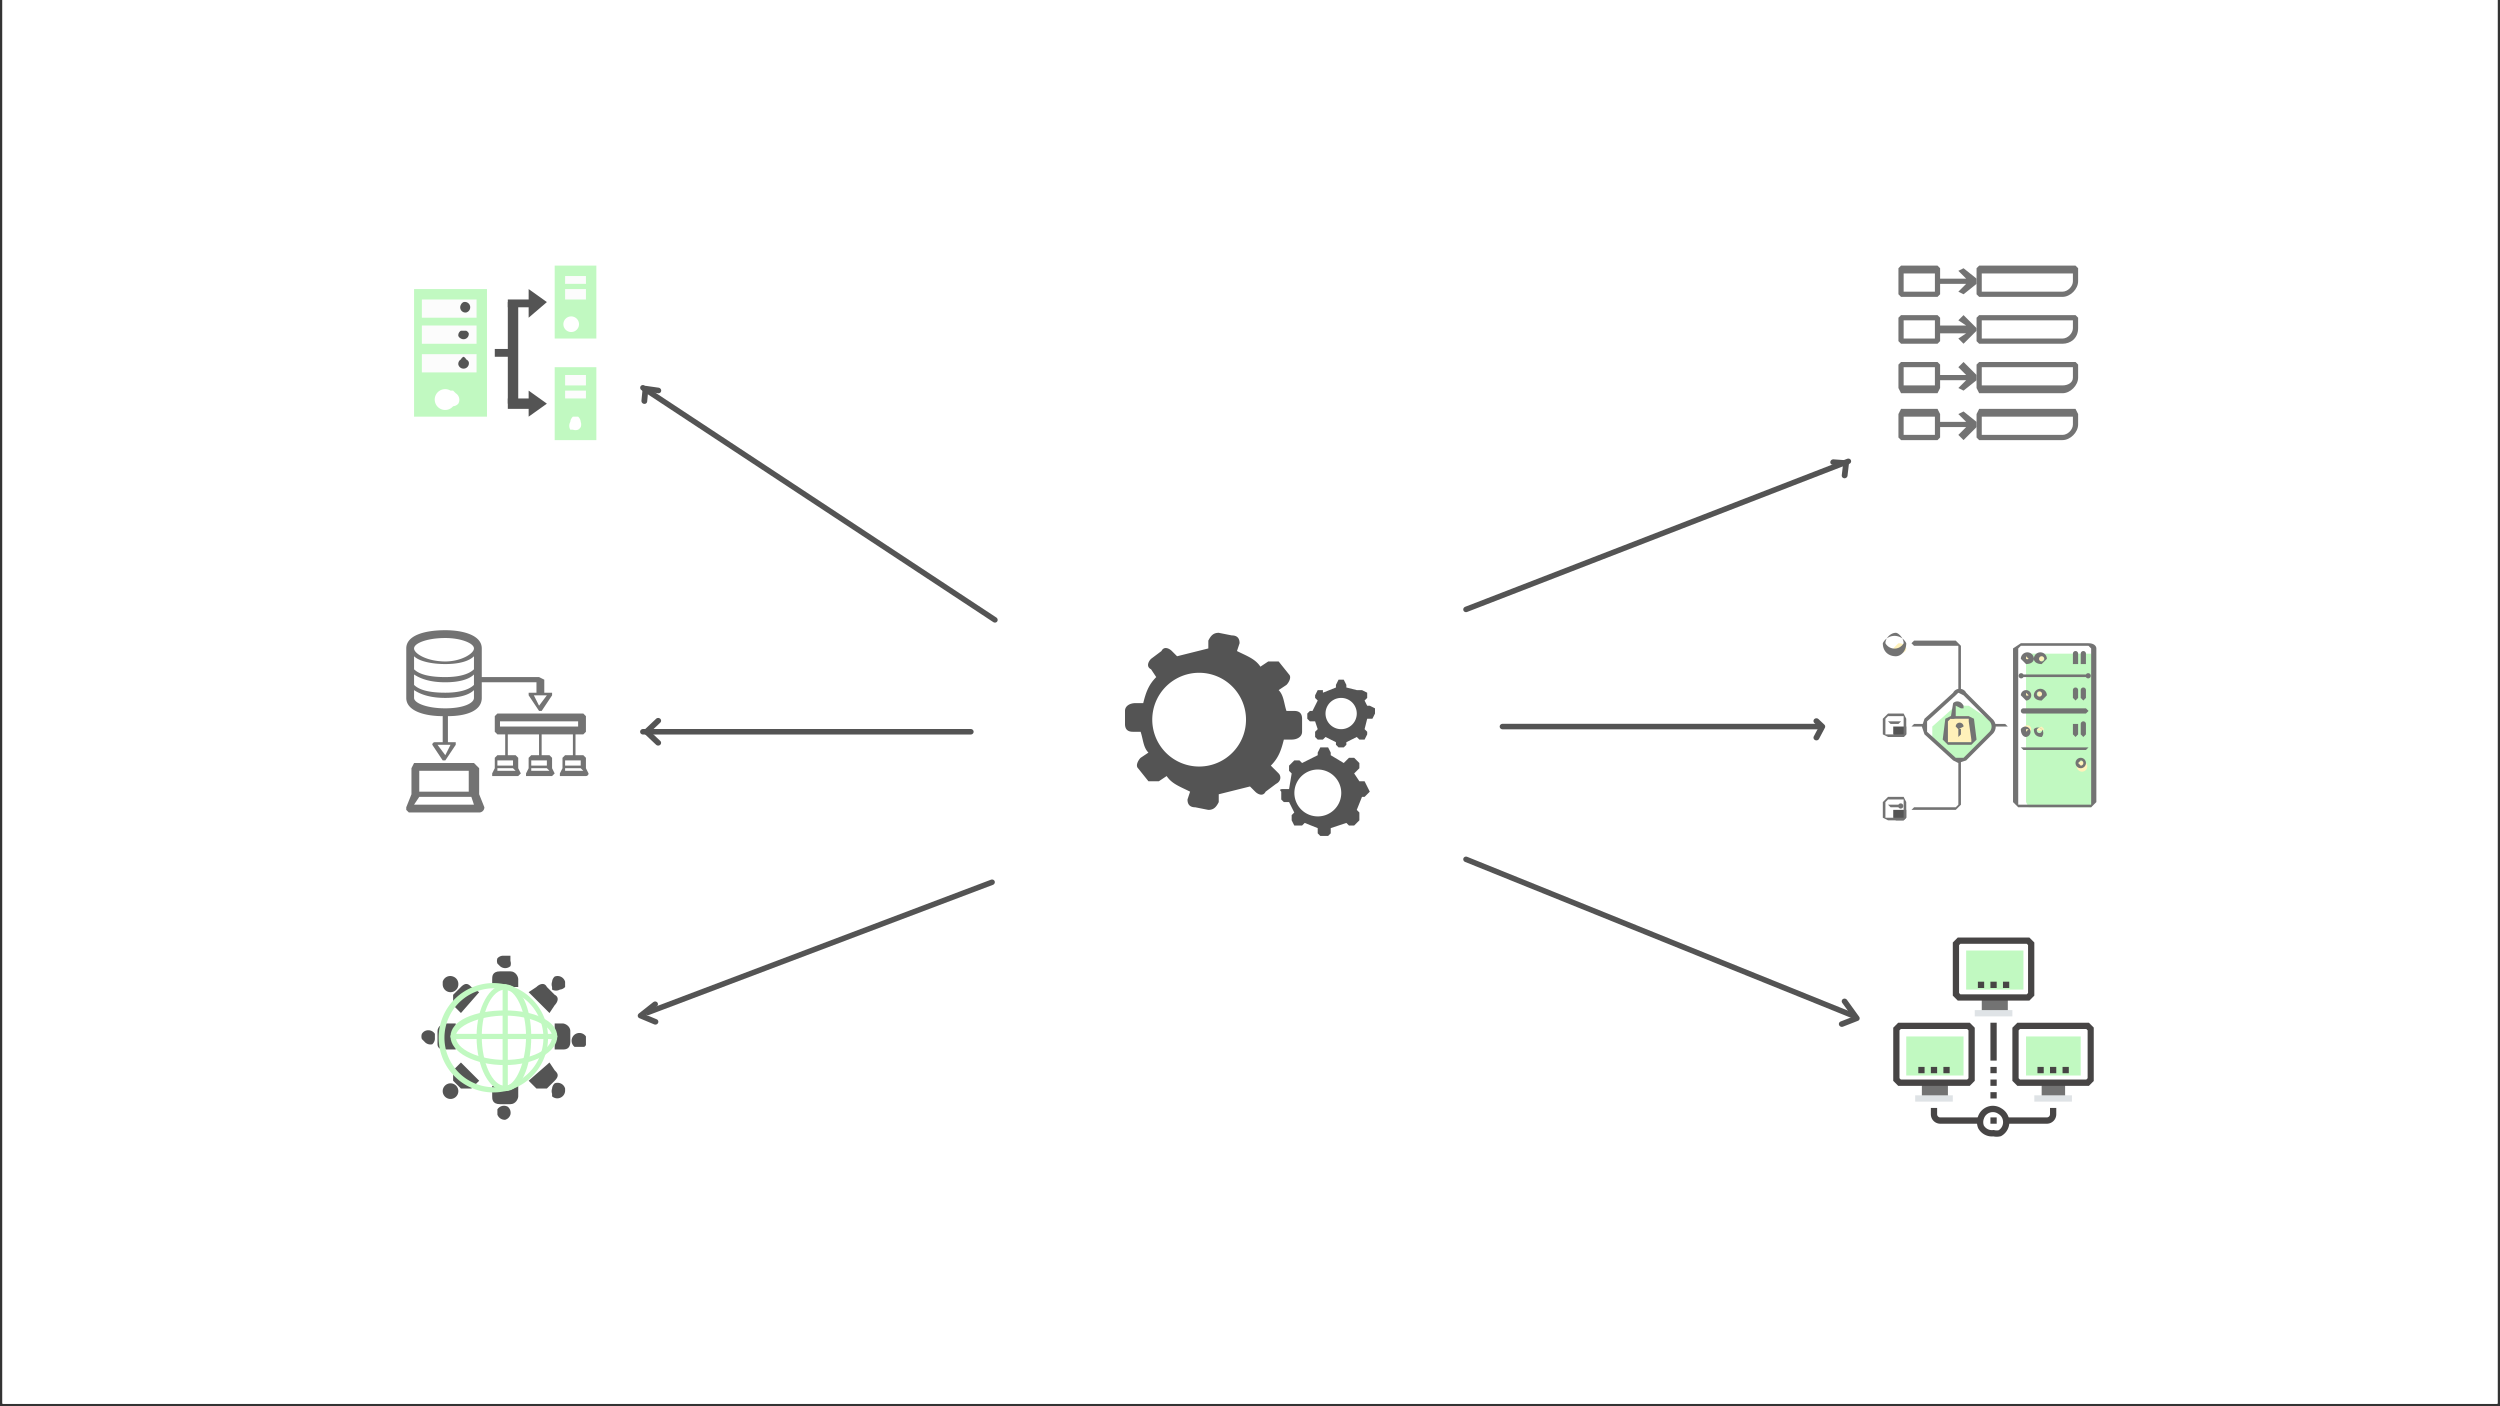 <svg xmlns="http://www.w3.org/2000/svg" width="1280" viewBox="0 0 960 540" height="720" version="1.0"><rect x="0" y="0" width="960" height="540" fill="#333333" stroke="none"/><defs><clipPath id="a"><path d="M1 0h958v539H1Zm0 0"/></clipPath><clipPath id="b"><path d="M432 243h69v69h-69Zm0 0"/></clipPath><clipPath id="c"><path d="M491 287h35v34h-35Zm0 0"/></clipPath><clipPath id="d"><path d="M501 261h27v27h-27Zm0 0"/></clipPath><clipPath id="e"><path d="M155 242h71v70h-71Zm0 0"/></clipPath><clipPath id="f"><path d="M213 102h16v29h-16Zm0 0"/></clipPath><clipPath id="g"><path d="M213 140h16v29h-16Zm0 0"/></clipPath><clipPath id="h"><path d="M159 111h28v50h-28Zm0 0"/></clipPath><clipPath id="i"><path d="M190 367h7v6h-7Zm0 0"/></clipPath><clipPath id="j"><path d="M190 424h7v6h-7Zm0 0"/></clipPath><clipPath id="k"><path d="M162 395h6v7h-6Zm0 0"/></clipPath><clipPath id="l"><path d="M219 395h6v7h-6Zm0 0"/></clipPath><clipPath id="m"><path d="M729 102h30v12h-30Zm0 0"/></clipPath><clipPath id="n"><path d="M758 102h40v12h-40Zm0 0"/></clipPath><clipPath id="o"><path d="M729 120h30v13h-30Zm0 0"/></clipPath><clipPath id="p"><path d="M758 120h40v13h-40Zm0 0"/></clipPath><clipPath id="q"><path d="M729 139h30v12h-30Zm0 0"/></clipPath><clipPath id="r"><path d="M758 139h40v12h-40Zm0 0"/></clipPath><clipPath id="s"><path d="M729 157h30v12h-30Zm0 0"/></clipPath><clipPath id="t"><path d="M758 157h40v12h-40Zm0 0"/></clipPath><clipPath id="u"><path d="M774 247h31v63h-31Zm0 0"/></clipPath><clipPath id="v"><path d="M777 251h28v59h-28Zm0 0"/></clipPath><clipPath id="w"><path d="M773 247h32v63h-32Zm0 0"/></clipPath><clipPath id="x"><path d="M723 242h10v10h-10Zm0 0"/></clipPath><clipPath id="y"><path d="M723 273h10v11h-10Zm0 0"/></clipPath><clipPath id="z"><path d="M723 305h10v10h-10Zm0 0"/></clipPath><clipPath id="A"><path d="M736 391h68v46h-68Zm0 0"/></clipPath><clipPath id="B"><path d="M727 391h69v46h-69Zm0 0"/></clipPath><clipPath id="C"><path d="M727 391h77v46h-77Zm0 0"/></clipPath><clipPath id="D"><path d="M727 360h77v58h-77Zm0 0"/></clipPath><clipPath id="E"><path d="M727 360h65v77h-65Zm0 0"/></clipPath><clipPath id="F"><path d="M740 360h64v77h-64Zm0 0"/></clipPath></defs><g clip-path="url(#a)" fill="#FFF"><path d="M1 0h958v539H1Zm0 0"/><path d="M1 0h958v539H1Zm0 0"/><path d="M1 0h958v539H1Zm0 0"/></g><g clip-path="url(#b)"><path fill="#545454" d="M464 294a18 18 0 1 1 4-34 18 18 0 0 1-4 34Zm36-13v-5c0-2-1-3-3-3h-3c-1-3-1-6-3-8l3-2c1-1 2-3 1-4l-4-5h-4l-3 2c-2-3-5-4-9-6l1-3c0-2-1-3-3-3l-5-1c-2 0-3 1-4 3v3l-12 3-2-2c-1-1-3-2-4 0l-4 3c-1 1-2 3 0 4l2 3c-3 3-4 6-5 10h-3c-2 0-4 1-4 3v5c0 2 1 3 3 3h3c1 3 1 6 3 8l-3 2c-1 1-2 3-1 4l4 5h4l3-2c2 3 5 4 9 6l-1 3c0 2 1 3 3 3l5 1c2 0 3-1 4-3v-3l12-3 2 2c1 1 3 2 4 0l4-3c2-1 2-3 1-4l-3-3c3-3 4-6 5-10h3c2 0 4-1 4-3"/></g><g clip-path="url(#c)"><path fill="#545454" d="M509 313a9 9 0 1 1 0-17 9 9 0 0 1 0 17Zm17-9-1-2-1-2h-2l-2-3 2-2v-2l-2-2h-2l-2 2-5-3v-1l-1-2h-3l-1 2v1l-6 3-1-1h-2l-2 2v2l1 1-1 6h-2c-1 0-2 0-1 1v3l1 1h2l2 4-1 1v2l1 2h3l1-1 5 2v2l1 1h3l1-1v-2l6-2 1 1h2l2-2v-3l-1-1 2-5h1l2-2"/></g><g clip-path="url(#d)"><path fill="#545454" d="M515 280a6 6 0 1 1 0-12 6 6 0 0 1 0 12Zm13-6v-2l-2-1h-1l-1-2 1-1v-2l-2-1h-2l-4-1v-1l-1-2h-2l-1 2v1l-5 2v-1h-2l-1 2v1l1 1-2 4h-1l-1 1v2l1 1h2l1 3-1 1v2l1 1h2l1-1 4 2v1l1 1h2l1-1v-1l4-2 1 1h2l1-2v-1l-1-1 1-4h2l1-2"/></g><g clip-path="url(#e)"><path fill="#737373" d="M171 245c6 0 11 2 11 4s-5 5-11 5c-7 0-12-3-12-5s5-4 12-4Zm0 27c-7 0-12-2-12-4v-3c3 2 7 3 12 3s9-1 11-3v3c0 2-4 4-11 4Zm11-15c-2 2-6 3-11 3-6 0-10-1-12-3v-5c2 2 7 3 12 3s9-1 11-3Zm-23 2c3 2 7 3 12 3s9-1 11-3v4c-2 2-6 3-11 3-6 0-10-1-12-3Zm48 12-2-4h5Zm-36 19-3-4h5Zm-1-15v10h-3a1 1 0 0 0-1 1l4 6h1l4-6v-1h-3v-10c7 0 13-2 13-7v-6h21v4h-3v1l4 6h1l4-6v-1h-3v-5l-2-1h-22v-11c0-5-7-7-14-7-8 0-15 2-15 7v19c0 5 7 7 14 7Zm47 21v-1h6l1 1Zm6-4v2h-6v-2Zm-31-15h30v2h-30Zm18 17h-6v-2h6Zm-6 2v-1h6l1 1Zm-7-2h-6v-2h6Zm-6 2v-1h6l1 1Zm35 1-1-2v-4l-1-1h-3v-8h3l1-1v-6l-1-1h-33l-1 1v6l1 1h3v8h-3l-1 1v4l-1 2v1h10l1-1-1-2v-4l-1-1h-3v-8h12v8h-3l-1 1v4l-1 2v1h10l1-1-1-2v-4l-1-1h-3v-8h12v8h-3l-1 1v4l-1 2v1h10a1 1 0 0 0 1-1Zm-67 12 2-3h20l1 3Zm21-13v8h-19v-8Zm4 9v-10l-2-2h-23l-1 2v10l-2 5v1l1 1h27a2 2 0 0 0 2-2l-2-5"/></g><path fill="#545454" d="M195 115h9v3h-9Zm0 0"/><path fill="#545454" d="m210 116-7-5v11Zm-15 37h9v4h-9Zm0 0"/><path fill="#545454" d="m210 155-7-5v10Zm-15-39h4v39h-4Zm0 0"/><path fill="#545454" d="M190 134h7v3h-7Zm0 0"/><g clip-path="url(#f)"><path fill="#C1F9C1" d="M213 102h16v28h-16Zm0 0"/></g><path fill="#FCFCFC" d="M217 106h8v3h-8Zm0 5h8v4h-8Zm0 0"/><path fill="#FFF" d="M221 122a3 3 0 1 0 0 5 3 3 0 0 0 0-5Zm0 0"/><g clip-path="url(#g)"><path fill="#C1F9C1" d="M213 141h16v28h-16Zm0 0"/></g><path fill="#FCFCFC" d="M217 144h8v4h-8Zm0 6h8v3h-8Zm0 0"/><path fill="#FFF" d="M221 160h-1a3 3 0 0 0-1 2 3 3 0 0 0 0 3h1a3 3 0 0 0 2 0 3 3 0 0 0 1-1 3 3 0 0 0 0-2 3 3 0 0 0-1-2h-1Zm0 0"/><g clip-path="url(#h)"><path fill="#C1F9C1" d="M159 111h28v49h-28Zm0 0"/></g><path fill="#FFF" d="M173 150a4 4 0 1 0 1 6 3 3 0 0 0 2-1 3 3 0 0 0-1-4l-1-1h-1Zm0 0"/><path fill="#FCFCFC" d="M162 115h21v7h-21Zm0 0"/><path fill="#545454" d="M178 116a2 2 0 0 0-1 1 2 2 0 0 0 2 3 2 2 0 0 0-1-4Zm0 0"/><path fill="#FCFCFC" d="M162 125h21v7h-21Zm0 0"/><path fill="#545454" d="M178 127h-1a2 2 0 0 0-1 2 2 2 0 0 0 1 1 2 2 0 0 0 2 0 2 2 0 0 0 1-2 2 2 0 0 0-1-1h-1Zm0 0"/><path fill="#FCFCFC" d="M162 136h21v7h-21Zm0 0"/><path fill="#545454" d="M178 137a2 2 0 0 0-1 1 2 2 0 0 0-1 2 2 2 0 0 0 4-1 2 2 0 0 0-1-1 2 2 0 0 0-1-1Zm0 0"/><g clip-path="url(#i)"><path fill="#545454" d="M196 369a3 3 0 0 1 0 2 3 3 0 0 1-4 0l-1-1a3 3 0 0 1 0-2 3 3 0 0 1 2-1 3 3 0 0 1 3 0v2Zm0 0"/></g><path fill="#545454" d="M199 379v-3c0-1-1-3-3-3h-4c-3 0-3 2-3 3v3Zm0 0"/><g clip-path="url(#j)"><path fill="#545454" d="M196 428a3 3 0 0 1-2 2 3 3 0 0 1-3-2v-2a3 3 0 0 1 4-1 3 3 0 0 1 1 3Zm0 0"/></g><path fill="#545454" d="M189 417v4c0 1 0 3 3 3h4c2 0 3-2 3-3v-4Zm0 0"/><g clip-path="url(#k)"><path fill="#545454" d="M167 398v1a3 3 0 0 1-1 2 3 3 0 0 1-3-1l-1-1a3 3 0 0 1 0-2 3 3 0 0 1 1-1 3 3 0 0 1 4 1v1Zm0 0"/></g><path fill="#545454" d="M175 393h-4c-1 0-3 1-3 3v5c0 2 2 2 3 2h4Zm0 0"/><g clip-path="url(#l)"><path fill="#545454" d="M225 398a3 3 0 1 1-5 0 3 3 0 0 1 5 0Zm0 0"/></g><path fill="#545454" d="M213 403h3c1 0 3 0 3-3v-4c0-2-2-3-3-3h-3ZM176 378a3 3 0 0 1-3 3 3 3 0 0 1-3-3v-1a3 3 0 0 1 4-2 3 3 0 0 1 2 3ZM184 381l-3-2c-1-1-2-2-4 0l-3 3v4l3 3ZM217 419a3 3 0 0 1-1 2 3 3 0 0 1-4 0v-1a3 3 0 0 1 0-2 3 3 0 0 1 1-2 3 3 0 0 1 4 2v1ZM203 415l3 3h4l3-3c2-2 1-3 0-4l-2-3ZM176 419a3 3 0 1 1-6 0 3 3 0 0 1 6 0ZM177 408l-3 3v4l3 3h4l3-3ZM217 378v1a3 3 0 0 1-2 1 3 3 0 0 1-3 0v-1a3 3 0 0 1 0-2 3 3 0 0 1 1-2 3 3 0 0 1 4 2v1ZM211 389l2-3c1-1 2-3 0-4l-3-3c-1-2-3-1-4 0l-3 2Zm0 0"/><path fill="#C1F9C1" d="M194 419a21 21 0 1 1 0-41 21 21 0 0 1 0 41Zm0-39a19 19 0 1 0 0 37 19 19 0 0 0 0-37Zm0 0"/><path fill="#C1F9C1" d="M194 419c-6 0-11-9-11-21 0-11 5-20 11-20s10 9 10 20c0 12-4 21-10 21Zm0-39c-5 0-9 8-9 18s4 19 9 19c4 0 8-9 8-19s-4-18-8-18Zm0 0"/><path fill="#C1F9C1" d="M194 409c-12 0-21-5-21-11s9-10 21-10c11 0 20 4 20 10s-9 11-20 11Zm0-19c-10 0-19 4-19 8 0 5 9 9 19 9s18-4 18-9c0-4-8-8-18-8Zm0 0"/><path fill="#C1F9C1" d="m194 419-1-1v-39a1 1 0 0 1 2 0v39l-1 1Zm0 0"/><path fill="#C1F9C1" d="M213 399h-39a1 1 0 0 1 0-2h39a1 1 0 1 1 0 2Zm0 0"/><g clip-path="url(#m)"><path fill="#737373" d="m754 103-2 1 3 3h-10v-4l-1-1h-14l-1 1v10l1 1h14l1-1v-4h10l-3 3 2 1 5-4v-2Zm-11 9h-12v-7h12Zm0 0"/></g><g clip-path="url(#n)"><path fill="#737373" d="M797 102h-37l-1 1v10l1 1h32c3 0 6-3 6-6v-5l-1-1Zm-1 6c0 2-2 4-4 4h-31v-7h35Zm0 0"/></g><g clip-path="url(#o)"><path fill="#737373" d="m754 121-2 2 3 2h-10v-3l-1-1h-14l-1 1v9l1 1h14l1-1v-3h10l-3 2 2 2 5-5v-1Zm-11 9h-12v-7h12Zm0 0"/></g><g clip-path="url(#p)"><path fill="#737373" d="M797 121h-37l-1 1v9l1 1h32c3 0 6-2 6-6v-4l-1-1Zm-1 5c0 2-2 4-4 4h-31v-7h35Zm0 0"/></g><g clip-path="url(#q)"><path fill="#737373" d="m754 139-2 2 3 3h-10v-4l-1-1h-14l-1 1v9l1 2h14l1-2v-3h10l-3 3 2 1 5-4a1 1 0 0 0 0-2Zm-11 9h-12v-7h12Zm0 0"/></g><g clip-path="url(#r)"><path fill="#737373" d="M797 139h-37l-1 1v9l1 2h32c3 0 6-3 6-6v-5l-1-1Zm-1 6c0 2-2 3-4 3h-31v-7h35Zm0 0"/></g><g clip-path="url(#s)"><path fill="#737373" d="m754 158-2 1 3 3h-10v-3l-1-2h-14l-1 2v9l1 1h14l1-1v-4h10l-3 3 2 2 5-5v-2Zm-11 9h-12v-7h12Zm0 0"/></g><g clip-path="url(#t)"><path fill="#737373" d="M797 157h-37l-1 2v9l1 1h32c3 0 6-3 6-6v-4l-1-2Zm-1 6c0 2-2 4-4 4h-31v-7h35Zm0 0"/></g><g clip-path="url(#u)"><path fill="#FFF" d="M804 290v18l-1 2h-28l-1-2v-18 1-42l2-1h26l2 1v42-1"/></g><path fill="#FFF" d="M780 253a1 1 0 1 1-3 0 1 1 0 0 1 3 0M785 253l-1 1a1 1 0 1 1 0-3l1 2M780 267a1 1 0 1 1-3 0 1 1 0 0 1 3 0M785 267l-1 1a1 1 0 1 1 0-3l1 2M780 280a1 1 0 1 1-3 0 1 1 0 0 1 3 0M785 280a2 2 0 0 1-3 0l2-1 1 1M801 293a2 2 0 1 1-3 0 2 2 0 0 1 3 0M723 247a4 4 0 1 0 9 0 4 4 0 0 0-9 0M740 276l10-10h5l10 10v5l-10 10c-2 2-4 2-5 0l-10-10v-5"/><path fill="#FFF" d="M757 285h-9l-1-1 1-8 1-1h7l1 1 1 8-1 1M731 283h-6l-2-1v-6l2-1h6l1 1v6l-1 1M731 315h-6l-2-1v-6l2-1h6l1 1v6l-1 1"/><g clip-path="url(#v)"><path fill="#C1F9C1" d="M804 291v17l-1 2h-24l-1-2v-17 1-39l1-2h24l1 2v39-1"/></g><path fill="#737373" d="M739 279h-5l1-1h4l1 1h-1M770 279h-5l1-1h4l1 1h-1M751 311h-17l1-1h16l1-1v-17a1 1 0 1 1 1 0v17l-2 2M752 266v-18h-17l-1-1 1-1h16l2 2v17l-1 1"/><path fill="#FFF1BA" d="M780 253a1 1 0 1 1-3 0 1 1 0 0 1 3 0M785 253l-1 1a1 1 0 1 1 0-3l1 2"/><path fill="#737373" d="M800 255h-1v-4a1 1 0 0 1 2 0v4h-1M797 255h-1v-4a1 1 0 0 1 2 0v4h-1"/><path fill="#FFF1BA" d="M780 267a1 1 0 1 1-3 0 1 1 0 0 1 3 0M785 267l-1 1a1 1 0 1 1 0-3l1 2"/><path fill="#737373" d="m800 269-1-1v-3a1 1 0 0 1 2 0v3l-1 1M797 269l-1-1v-3a1 1 0 0 1 2 0v3l-1 1"/><path fill="#FFF1BA" d="M780 280a1 1 0 1 1-3 0 1 1 0 0 1 3 0M785 280a2 2 0 0 1-3 0l2-1 1 1"/><path fill="#737373" d="m800 283-1-1v-4a1 1 0 0 1 2 0v4l-1 1M797 283l-1-1v-4h2v4l-1 1"/><path fill="#FFF1BA" d="M801 293a2 2 0 1 1-3 0 2 2 0 0 1 3 0"/><path fill="#737373" d="M778 252v1a1 1 0 0 0 1 0l-1-1Zm0 3-2-2a2 2 0 0 1 5 0c0 1-1 2-3 2M784 252a1 1 0 1 0 0 2 1 1 0 0 0 0-2Zm0 3c-2 0-3-1-3-2a2 2 0 0 1 5 0l-2 2M778 266v1a1 1 0 0 0 1 0l-1-1Zm0 3-2-2a2 2 0 1 1 2 2M784 266a1 1 0 1 0 0 1 1 1 0 0 0 0-1Zm0 3c-2 0-3-1-3-2a2 2 0 0 1 5 0l-2 2M778 280v1l1-1h-1Zm0 3c-1 0-2-1-2-3a2 2 0 1 1 2 3M784 280a1 1 0 1 0 0 1 1 1 0 0 0 0-1Zm0 3c-2 0-3-1-3-3a2 2 0 1 1 3 3M799 292l-1 1 1 1a1 1 0 1 0 0-2Zm0 3a2 2 0 1 1 0-4 2 2 0 0 1 0 4M801 260h-24a1 1 0 1 1 0-1h24a1 1 0 1 1 0 1M801 274h-24a1 1 0 1 1 0-2h24l1 1-1 1M801 288h-24l-1-1h26l-1 1"/><g clip-path="url(#w)"><path fill="#737373" d="M775 290v19h28v-60l-1-1h-26l-1 1Zm28 20h-28l-2-2v-59l3-2h26c2 0 3 1 3 2v59l-2 2"/></g><path fill="#FFF1BA" d="m727 249 2 2c2 0 3-1 3-2s-1-2-3-2l-2 2"/><path fill="#C1F9C1" d="m742 279 9-8h5l9 6v4l-10 11h-4l-9-9v-4"/><path fill="#FFF1BA" d="M757 285h-9l-1-1 1-8 1-1h7l1 1 1 8-1 1"/><path fill="#737373" d="m749 276-1 1v7c-1 0 0 0 0 0v1h9v-1l-1-7v-1Zm8 10h-9l-1-1-1-1 1-8 2-1h7l2 1 1 8-1 1-1 1"/><path fill="#737373" d="M750 276h-1l1-6c1-1 3-1 4 1v1h-1l-2-1v4a1 1 0 0 1-1 1M752 279Zm0 1-1-1a1 1 0 0 1 3 0l-2 1"/><path fill="#737373" d="M752 283v-3a1 1 0 0 1 1 0v2l-1 1M729 278h-3l-1-1h5l-1 1"/><path fill="#545454" d="M731 283h-3l-1-1v-3h5v3l-1 1"/><path fill="#737373" d="M729 310h-3l-1-1h4a1 1 0 1 1 0 1"/><path fill="#545454" d="M731 315h-3l-1-1v-3h5v3l-1 1"/><g clip-path="url(#x)"><path fill="#737373" d="M728 243c-2 0-4 2-4 4a4 4 0 0 0 7 0c0-2-2-4-3-4Zm0 9c-3 0-5-2-5-5a5 5 0 0 1 9 0c0 3-2 5-4 5"/></g><path fill="#737373" d="M740 276Zm12-10-1 1-11 10v4l11 10h3l10-10a3 3 0 0 0 0-4l-10-10-2-1Zm0 27-2-1-11-10-1-3 1-3 11-10c1-2 4-2 5 0l10 10a4 4 0 0 1 0 6l-10 10-3 1"/><g clip-path="url(#y)"><path fill="#737373" d="m725 275-1 1v6h7v-7Zm6 8h-6l-2-1v-6l2-2h6l1 2v6l-1 1"/></g><g clip-path="url(#z)"><path fill="#737373" d="m725 307-1 1v6h7v-7Zm6 8h-6l-2-1v-6l2-2h6l1 2v6l-1 1"/></g><path stroke-linecap="round" transform="matrix(-1.876 -1.237 1.169 -1.773 382 238)" fill="none" d="M0 0h72" stroke="#545454"/><path stroke-linecap="round" transform="matrix(-1.876 -1.237 1.169 -1.773 246 148)" fill="none" stroke-linejoin="round" d="m-2-2 1 2-2 1" stroke="#545454"/><path stroke-linecap="round" transform="matrix(-2.247 0 0 -2.124 375 281)" fill="none" d="M1 0h56" stroke="#545454"/><path stroke-linecap="round" transform="matrix(-2.247 0 0 -2.124 246 281)" fill="none" stroke-linejoin="round" d="m-3-2 2 2-2 2" stroke="#545454"/><path stroke-linecap="round" transform="matrix(-2.096 .793 -.752 -1.987 383 338)" fill="none" d="M1 0h63" stroke="#545454"/><path stroke-linecap="round" transform="matrix(-2.096 .793 -.752 -1.987 246 390)" fill="none" stroke-linejoin="round" d="m-2-2 2 2-3 1" stroke="#545454"/><path stroke-linecap="round" transform="matrix(2.096 -.812 .767 1.981 563 234)" fill="none" d="M0 0h70" stroke="#545454"/><path stroke-linecap="round" transform="matrix(2.096 -.812 .767 1.981 711 177)" fill="none" stroke-linejoin="round" d="m-3-1 2 1-1 2" stroke="#545454"/><path stroke-linecap="round" transform="matrix(2.251 0 0 2.124 577 279)" fill="none" d="M0 0h54" stroke="#545454"/><path stroke-linecap="round" transform="matrix(2.251 0 0 2.124 702 279)" fill="none" stroke-linejoin="round" d="m-2-1 1 1-1 2" stroke="#545454"/><path stroke-linecap="round" transform="matrix(2.087 .843 -.796 1.97 563 330)" fill="none" d="M0 0h71" stroke="#545454"/><path stroke-linecap="round" transform="matrix(2.087 .843 -.796 1.97 713 391)" fill="none" stroke-linejoin="round" d="m-3-2 3 2-2 2" stroke="#545454"/><g clip-path="url(#A)"><path transform="matrix(1.204 0 0 1.212 727 360)" fill="none" d="M36 58h13a2 2 0 0 0 2-2v-2" stroke="#474545" stroke-width="2" stroke-miterlimit="10"/></g><g clip-path="url(#B)"><path transform="matrix(1.204 0 0 1.212 727 360)" fill="none" d="M28 58H15a2 2 0 0 1-2-2v-2" stroke="#474545" stroke-width="2" stroke-miterlimit="10"/></g><g clip-path="url(#C)"><path transform="matrix(1.204 0 0 1.212 727 360)" fill="none" d="M36 58a4 4 0 0 1-2 4 4 4 0 0 1-2 0 4 4 0 0 1-4-2 4 4 0 0 1 0-3 4 4 0 0 1 6-2 4 4 0 0 1 2 3Zm0 0" stroke="#474545" stroke-width="2" stroke-miterlimit="10"/></g><path transform="matrix(1.204 0 0 1.212 727 360)" fill="none" d="M31 58h2M32 39V27M32 51v-2M32 47v-2M32 43v-2" stroke="#474545" stroke-width="2" stroke-miterlimit="10"/><path fill="#737373" d="M761 383h10v7h-10Zm0 0"/><path fill="#FFF" d="M751 362h29v21h-29Zm0 0"/><g clip-path="url(#D)"><path transform="matrix(1.204 0 0 1.212 727 360)" fill="none" d="m44 18-1 1H21l-1-1V2l1-1h22l1 1Zm0 0" stroke="#474545" stroke-width="2" stroke-miterlimit="10"/></g><path transform="matrix(1.204 0 0 1.212 727 360)" fill="none" d="M38 24H26" stroke="#DFE3E6" stroke-width="2" stroke-miterlimit="10"/><path fill="#C1F9C1" d="M755 365h22v15h-22Zm0 0"/><path transform="matrix(1.204 0 0 1.212 727 360)" fill="none" d="M27 15h2M31 15h2M35 15h2" stroke="#474545" stroke-width="2" stroke-miterlimit="10"/><path fill="#737373" d="M738 416h10v6h-10Zm0 0"/><path fill="#FFF" d="M728 394h29v22h-29Zm0 0"/><g clip-path="url(#E)"><path transform="matrix(1.204 0 0 1.212 727 360)" fill="none" d="m25 45-1 1H2l-1-1V29l1-1h22l1 1Zm0 0" stroke="#474545" stroke-width="2" stroke-miterlimit="10"/></g><path transform="matrix(1.204 0 0 1.212 727 360)" fill="none" d="M19 51H7" stroke="#DFE3E6" stroke-width="2" stroke-miterlimit="10"/><path fill="#C1F9C1" d="M732 398h22v15h-22Zm0 0"/><path transform="matrix(1.204 0 0 1.212 727 360)" fill="none" d="M8 42h2M12 42h2M16 42h2" stroke="#474545" stroke-width="2" stroke-miterlimit="10"/><path fill="#737373" d="M784 416h9v6h-9Zm0 0"/><path fill="#FFF" d="M774 394h29v22h-29Zm0 0"/><g clip-path="url(#F)"><path transform="matrix(1.204 0 0 1.212 727 360)" fill="none" d="m63 45-1 1H40l-1-1V29l1-1h22l1 1Zm0 0" stroke="#474545" stroke-width="2" stroke-miterlimit="10"/></g><path transform="matrix(1.204 0 0 1.212 727 360)" fill="none" d="M57 51H45" stroke="#DFE3E6" stroke-width="2" stroke-miterlimit="10"/><path fill="#C1F9C1" d="M778 398h21v15h-21Zm0 0"/><path transform="matrix(1.204 0 0 1.212 727 360)" fill="none" d="M46 42h2M50 42h2M54 42h2" stroke="#474545" stroke-width="2" stroke-miterlimit="10"/></svg>